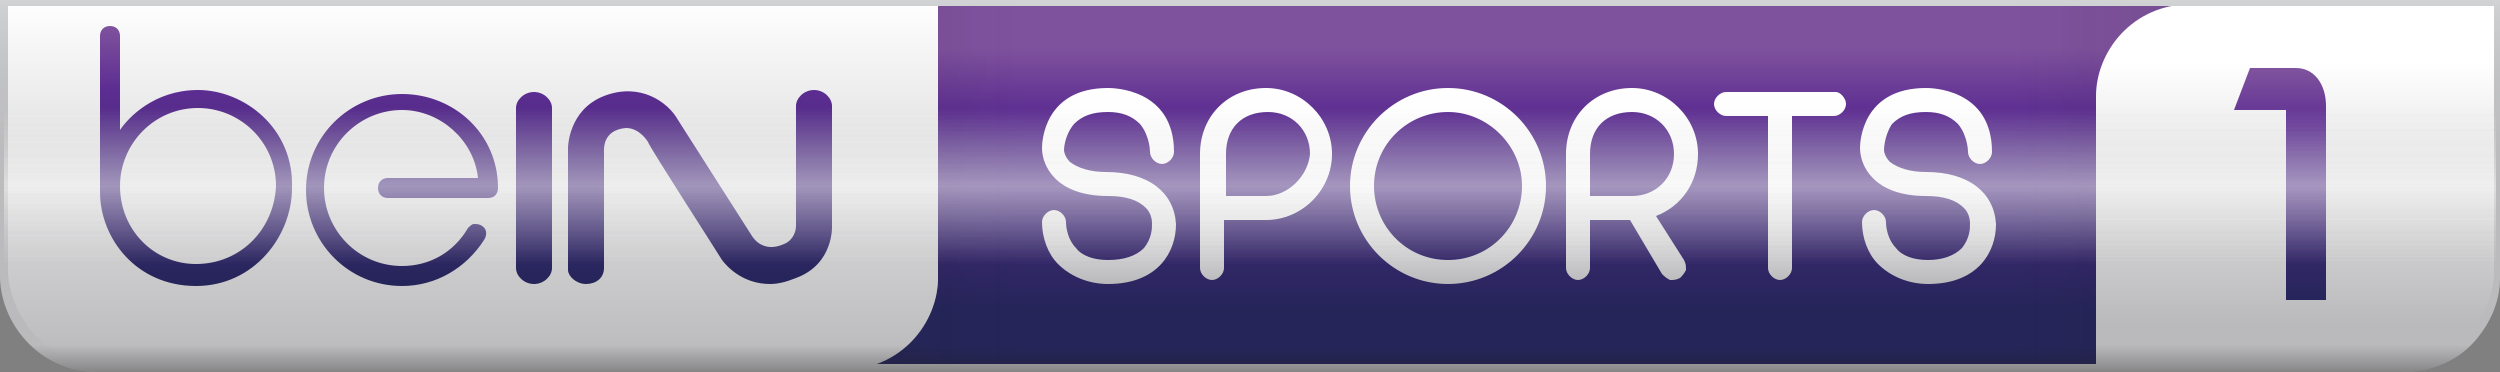 <?xml version="1.0" encoding="utf-8"?>
<!-- Generator: Adobe Illustrator 25.2.3, SVG Export Plug-In . SVG Version: 6.00 Build 0)  -->
<svg version="1.1" id="Layer_1" xmlns="http://www.w3.org/2000/svg" xmlns:xlink="http://www.w3.org/1999/xlink" x="0px" y="0px"
	 viewBox="0 0 125 18.6" style="enable-background:new 0 0 125 18.6;" xml:space="preserve">
<rect x="0" y="0" width="125" height="18.6" fill="#808080" stroke="none"/>
<style type="text/css">
	.st0{fill:url(#SVGID_1_);}
	.st1{fill:url(#SVGID_2_);}
	.st2{opacity:0.25;fill:url(#SVGID_3_);}
	.st3{opacity:0.25;fill:url(#SVGID_4_);}
	.st4{fill:url(#SVGID_5_);}
	.st5{fill:url(#SVGID_6_);}
	.st6{fill:url(#SVGID_7_);}
	.st7{fill:url(#SVGID_8_);}
	.st8{fill:url(#SVGID_9_);}
	.st9{opacity:0.5;fill:url(#SVGID_10_);}
	.st10{opacity:0.5;fill:url(#SVGID_11_);}
	.st11{fill:url(#SVGID_12_);}
	.st12{fill:url(#SVGID_13_);}
</style>
<g>
	<linearGradient id="SVGID_1_" gradientUnits="userSpaceOnUse" x1="83.428" y1="15.429" x2="83.428" y2="2.421">
		<stop  offset="0" style="stop-color:#25255A"/>
		<stop  offset="0.75" style="stop-color:#5C2D91"/>
		<stop  offset="1" style="stop-color:#7F529E"/>
	</linearGradient>
	<path class="st0" d="M124.8,0.2H46.9v13.6c0,2.3-1.8,4.6-4.8,4.6H120h0c3,0,4.8-2.4,4.8-4.6L124.8,0.2L124.8,0.2z"/>
	<g>
		<g>
			<linearGradient id="SVGID_2_" gradientUnits="userSpaceOnUse" x1="75.855" y1="4.387" x2="75.855" y2="14.207">
				<stop  offset="0" style="stop-color:#FFFFFF"/>
				<stop  offset="0.278" style="stop-color:#FCFCFC"/>
				<stop  offset="0.5" style="stop-color:#F2F2F2"/>
				<stop  offset="0.704" style="stop-color:#E1E1E2"/>
				<stop  offset="0.896" style="stop-color:#C9C9CB"/>
				<stop  offset="1" style="stop-color:#B9B9BB"/>
			</linearGradient>
			<path class="st1" d="M55.3,8.6c-0.8,0-1.4-0.2-1.8-0.5c-0.3-0.3-0.3-0.6-0.3-0.6c0,0,0-0.7,0.5-1.3c0.4-0.4,0.9-0.6,1.7-0.6
				c0.7,0,1.2,0.2,1.6,0.6c0.5,0.6,0.5,1.4,0.5,1.4c0,0.3,0.3,0.6,0.6,0.6c0.3,0,0.6-0.3,0.6-0.6c0-3.2-3.1-3.2-3.3-3.2h0
				c-3.2,0-3.3,2.7-3.3,3c0,0.9,0.7,2.4,3.3,2.4c0.9,0,1.5,0.2,1.9,0.6c0.3,0.3,0.3,0.7,0.3,0.8c0,0.2,0,0.7-0.4,1.2
				c-0.4,0.4-1,0.6-1.8,0.6h0c-0.7,0-1.3-0.2-1.6-0.6c-0.4-0.4-0.5-1-0.5-1.3c0-0.3-0.3-0.6-0.6-0.6c-0.3,0-0.6,0.3-0.6,0.6
				c0,0.8,0.3,1.6,0.8,2.1c0.6,0.6,1.5,1,2.5,1c2.5,0,3.4-1.6,3.4-3C58.7,9.6,57.4,8.6,55.3,8.6z M96.3,8.6c-0.8,0-1.4-0.2-1.8-0.5
				c-0.3-0.3-0.3-0.6-0.3-0.6c0,0,0-0.7,0.4-1.3c0.4-0.4,0.9-0.6,1.7-0.6c0.7,0,1.2,0.2,1.6,0.6c0.5,0.6,0.5,1.4,0.5,1.4
				c0,0.3,0.3,0.6,0.6,0.6c0.3,0,0.6-0.3,0.6-0.6c0-3.2-3.1-3.2-3.3-3.2h0c-3.2,0-3.3,2.7-3.3,3c0,0.9,0.7,2.4,3.3,2.4
				c0.9,0,1.5,0.2,1.9,0.6c0.3,0.3,0.3,0.7,0.3,0.8c0,0.2,0,0.7-0.4,1.2c-0.4,0.4-1,0.6-1.7,0.6c0,0,0,0,0,0c-0.7,0-1.3-0.2-1.6-0.6
				c-0.4-0.4-0.5-1-0.5-1.3c0-0.3-0.3-0.6-0.6-0.6c-0.3,0-0.6,0.3-0.6,0.6c0,0.8,0.3,1.6,0.8,2.1c0.6,0.6,1.5,1,2.5,1
				c2.5,0,3.4-1.6,3.4-3C99.7,9.6,98.4,8.6,96.3,8.6z M63.3,4.4c-1.9,0-3.3,1.4-3.3,3.3l0,5.7c0,0.3,0.3,0.6,0.6,0.6
				c0.3,0,0.6-0.3,0.6-0.6V11h2.1c1.8,0,3.3-1.5,3.3-3.3C66.6,5.9,65.1,4.4,63.3,4.4z M63.3,9.8h-2l0-2.1c0-1.3,0.8-2.1,2.1-2.1
				c1.2,0,2.1,0.9,2.1,2.1C65.4,8.8,64.4,9.8,63.3,9.8z M72.4,4.4c-2.7,0-4.9,2.2-4.9,4.9c0,2.7,2.2,4.9,4.9,4.9s4.9-2.2,4.9-4.9
				C77.3,6.6,75.1,4.4,72.4,4.4z M72.4,13c-2.1,0-3.7-1.7-3.7-3.7c0-2.1,1.7-3.7,3.7-3.7c2,0,3.7,1.7,3.7,3.7
				C76.1,11.3,74.5,13,72.4,13z M82.8,10.8c1.3-0.5,2.1-1.7,2.1-3.1c0-1.8-1.5-3.3-3.3-3.3c-1.9,0-3.3,1.4-3.3,3.3l0,5.7
				c0,0.3,0.3,0.6,0.6,0.6c0.3,0,0.6-0.3,0.6-0.6V11h2l1.6,2.7c0.1,0.1,0.2,0.2,0.4,0.3c0.2,0,0.3,0,0.5-0.1
				c0.1-0.1,0.2-0.2,0.3-0.4c0-0.2,0-0.3-0.1-0.5L82.8,10.8z M79.5,9.8l0-2.1c0-1.3,0.8-2.1,2.1-2.1c1.2,0,2.1,0.9,2.1,2.1
				c0,1.2-0.9,2.1-2.1,2.1H79.5z M92.3,5.2c0,0.3-0.3,0.6-0.6,0.6h-2.1v7.6c0,0.3-0.3,0.6-0.6,0.6c-0.3,0-0.6-0.3-0.6-0.6l0-7.6
				h-2.1c-0.3,0-0.6-0.3-0.6-0.6c0-0.3,0.3-0.6,0.6-0.6h5.5C92,4.6,92.3,4.9,92.3,5.2z"/>
		</g>
	</g>
	
		<linearGradient id="SVGID_3_" gradientUnits="userSpaceOnUse" x1="9412.942" y1="9.297" x2="9339.795" y2="9.297" gradientTransform="matrix(-1 0 0 1 9442.157 0)">
		<stop  offset="0" style="stop-color:#211F1F"/>
		<stop  offset="0.3" style="stop-color:#211F1F;stop-opacity:0"/>
		<stop  offset="1" style="stop-color:#211F1F;stop-opacity:0"/>
	</linearGradient>
	<polygon class="st2" points="41.8,0.2 51.9,0.2 51.9,18.4 41.8,18.4 	"/>
	
		<linearGradient id="SVGID_4_" gradientUnits="userSpaceOnUse" x1="-2480.88" y1="9.297" x2="-2554.02" y2="9.297" gradientTransform="matrix(1 0 0 1 2603.325 0)">
		<stop  offset="0" style="stop-color:#211F1F"/>
		<stop  offset="0.3" style="stop-color:#211F1F;stop-opacity:0"/>
		<stop  offset="1" style="stop-color:#211F1F;stop-opacity:0"/>
	</linearGradient>
	<rect x="99.8" y="0.2" class="st3" width="10" height="18.2"/>
	<linearGradient id="SVGID_5_" gradientUnits="userSpaceOnUse" x1="23.524" y1="-6.579571e-02" x2="23.524" y2="18.3">
		<stop  offset="0" style="stop-color:#FFFFFF"/>
		<stop  offset="1" style="stop-color:#B9B9BB"/>
	</linearGradient>
	<path class="st4" d="M0.2,0.2v13.5c0,2.3,1.8,4.8,4.8,4.8h37.1c3,0,4.8-2.4,4.8-4.6V0.2H0.2z"/>
	
		<linearGradient id="SVGID_6_" gradientUnits="userSpaceOnUse" x1="11984.356" y1="48.44" x2="11984.356" y2="35.432" gradientTransform="matrix(-1 0 0 -1 12099.134 51.604)">
		<stop  offset="0" style="stop-color:#FFFFFF"/>
		<stop  offset="1" style="stop-color:#BABABC"/>
	</linearGradient>
	<path class="st5" d="M124.8,0.2h-15.2h0c-3,0-4.8,2.4-4.8,4.6v13.6h0H120h0c3,0,4.8-2.4,4.8-4.6L124.8,0.2L124.8,0.2z"/>
	<g>
		<g>
			<linearGradient id="SVGID_7_" gradientUnits="userSpaceOnUse" x1="23.333" y1="14.207" x2="23.333" y2="1.303">
				<stop  offset="0" style="stop-color:#25255A"/>
				<stop  offset="0.75" style="stop-color:#5C2D91"/>
				<stop  offset="1" style="stop-color:#7F529E"/>
			</linearGradient>
			<path class="st6" d="M9.9,4.5C7.7,4.5,6.4,5.9,6,6.5V1.8c0-0.3-0.2-0.5-0.5-0.5C5.2,1.3,5,1.5,5,1.8v7.8c0,2.3,1.8,4.7,4.8,4.7
				c2.9,0,4.8-2.5,4.8-4.9C14.7,6.4,12.2,4.5,9.9,4.5z M9.8,13.2C7.7,13.2,6,11.5,6,9.3c0-2.1,1.7-3.9,3.9-3.9
				c2.1,0,3.9,1.7,3.9,3.9C13.7,11.5,12,13.2,9.8,13.2z M24.9,9.4c0,0.2-0.1,0.5-0.5,0.5h-5c-0.3,0-0.5-0.2-0.5-0.5s0.2-0.5,0.5-0.5
				l4.5,0c-0.2-1.9-1.9-3.4-3.8-3.4c-2.1,0-3.9,1.7-3.9,3.9c0,2.1,1.7,3.9,3.9,3.9c1.4,0,2.6-0.7,3.3-1.9c0.1-0.1,0.2-0.2,0.3-0.2
				c0.1,0,0.3,0,0.4,0.1c0.2,0.1,0.3,0.4,0.1,0.7c-0.9,1.4-2.4,2.3-4.1,2.3c-2.7,0-4.8-2.2-4.8-4.8c0-2.7,2.2-4.8,4.8-4.8
				S24.9,6.7,24.9,9.4z M27.6,13.4L27.6,13.4c0,0.4-0.4,0.8-0.9,0.8h0c-0.5,0-0.9-0.4-0.9-0.8V5.4c0-0.4,0.4-0.8,0.9-0.8h0
				c0.5,0,0.9,0.4,0.9,0.8V13.4z M39.8,13.9c-0.5,0.2-0.9,0.3-1.3,0.3c-1.3,0-2.1-0.8-2.4-1.2c-0.3-0.5-3.6-5.6-3.7-5.9
				c0,0-0.4-0.7-1.1-0.7c-1.2,0.1-1.1,1.1-1.1,1.2v5.8c0,0.5-0.4,0.8-0.9,0.8h0c-0.5,0-0.9-0.4-0.9-0.7V7.4c0,0,0-1.9,1.8-2.6
				c1.8-0.7,3.2,0.3,3.7,1.2l3.7,5.8c0,0,0.5,0.9,1.6,0.4c0.5-0.2,0.6-0.7,0.6-0.9v-6c0-0.4,0.4-0.8,0.9-0.8h0
				c0.5,0,0.9,0.4,0.9,0.8l0,6C41.6,11.3,41.7,13.2,39.8,13.9z"/>
		</g>
	</g>
	<linearGradient id="SVGID_8_" gradientUnits="userSpaceOnUse" x1="62.482" y1="0" x2="62.482" y2="18.579">
		<stop  offset="0" style="stop-color:#D1D3D4"/>
		<stop  offset="3.993058e-02" style="stop-color:#CDCED0"/>
		<stop  offset="0.192" style="stop-color:#C2C3C4"/>
		<stop  offset="0.406" style="stop-color:#BCBCBE"/>
		<stop  offset="1" style="stop-color:#BABABC"/>
	</linearGradient>
	<path class="st7" d="M0,0v13.8c0,2.3,1.9,4.8,4.9,4.8h115.2c1.4,0,2.7-0.5,3.6-1.5c0.8-0.9,1.3-2,1.3-3.2V0H0z M119.8,18.2H5.2
		c-1.4,0-2.6-0.5-3.5-1.5c-0.8-0.9-1.3-2.1-1.3-3.2V0.3h124.3v13.3c0,1.1-0.5,2.3-1.3,3.1C122.4,17.7,121.2,18.2,119.8,18.2z"/>
	<g>
		<g>
			<linearGradient id="SVGID_9_" gradientUnits="userSpaceOnUse" x1="113.966" y1="15.108" x2="113.966" y2="3.484">
				<stop  offset="0" style="stop-color:#25255A"/>
				<stop  offset="0.75" style="stop-color:#5C2D91"/>
				<stop  offset="1" style="stop-color:#7F529E"/>
			</linearGradient>
			<path class="st8" d="M116.3,5.3c0-1.1-0.6-1.9-1.5-1.9h-2.3l-0.8,2.1h2.6v9.5h2V5.3z"/>
		</g>
	</g>
	<linearGradient id="SVGID_10_" gradientUnits="userSpaceOnUse" x1="62.482" y1="19.268" x2="62.482" y2="12.527">
		<stop  offset="0" style="stop-color:#211F1F"/>
		<stop  offset="0.3" style="stop-color:#211F1F;stop-opacity:0"/>
		<stop  offset="1" style="stop-color:#211F1F;stop-opacity:0"/>
	</linearGradient>
	<path class="st9" d="M120.1,16.7H4.9c-3,0-4.9-2.5-4.9-4.8v1.9c0,2.3,1.9,4.8,4.9,4.8h115.2c1.4,0,2.7-0.5,3.6-1.5
		c0.8-0.9,1.3-2,1.3-3.2V12c0,1.2-0.5,2.3-1.3,3.2C122.7,16.2,121.5,16.7,120.1,16.7z"/>
	<g>
		<linearGradient id="SVGID_11_" gradientUnits="userSpaceOnUse" x1="62.483" y1="5.372" x2="62.483" y2="13.221">
			<stop  offset="0" style="stop-color:#E2E2E1;stop-opacity:0"/>
			<stop  offset="0.5" style="stop-color:#FFFFFF;stop-opacity:0.25"/>
			<stop  offset="1" style="stop-color:#E2E2E1;stop-opacity:0"/>
		</linearGradient>
		<rect x="0.2" y="5.4" class="st10" width="124.6" height="7.8"/>
		<linearGradient id="SVGID_12_" gradientUnits="userSpaceOnUse" x1="62.483" y1="5.372" x2="62.483" y2="13.221">
			<stop  offset="0" style="stop-color:#E2E2E1;stop-opacity:0"/>
			<stop  offset="0.5" style="stop-color:#FFFFFF;stop-opacity:0.25"/>
			<stop  offset="1" style="stop-color:#E2E2E1;stop-opacity:0"/>
		</linearGradient>
		<rect x="0.2" y="5.4" class="st11" width="124.6" height="7.8"/>
		<linearGradient id="SVGID_13_" gradientUnits="userSpaceOnUse" x1="62.483" y1="5.372" x2="62.483" y2="13.221">
			<stop  offset="0" style="stop-color:#E2E2E1;stop-opacity:0"/>
			<stop  offset="0.5" style="stop-color:#FFFFFF;stop-opacity:0.25"/>
			<stop  offset="1" style="stop-color:#E2E2E1;stop-opacity:0"/>
		</linearGradient>
		<rect x="0.2" y="5.4" class="st12" width="124.6" height="7.8"/>
	</g>
</g>
</svg>
